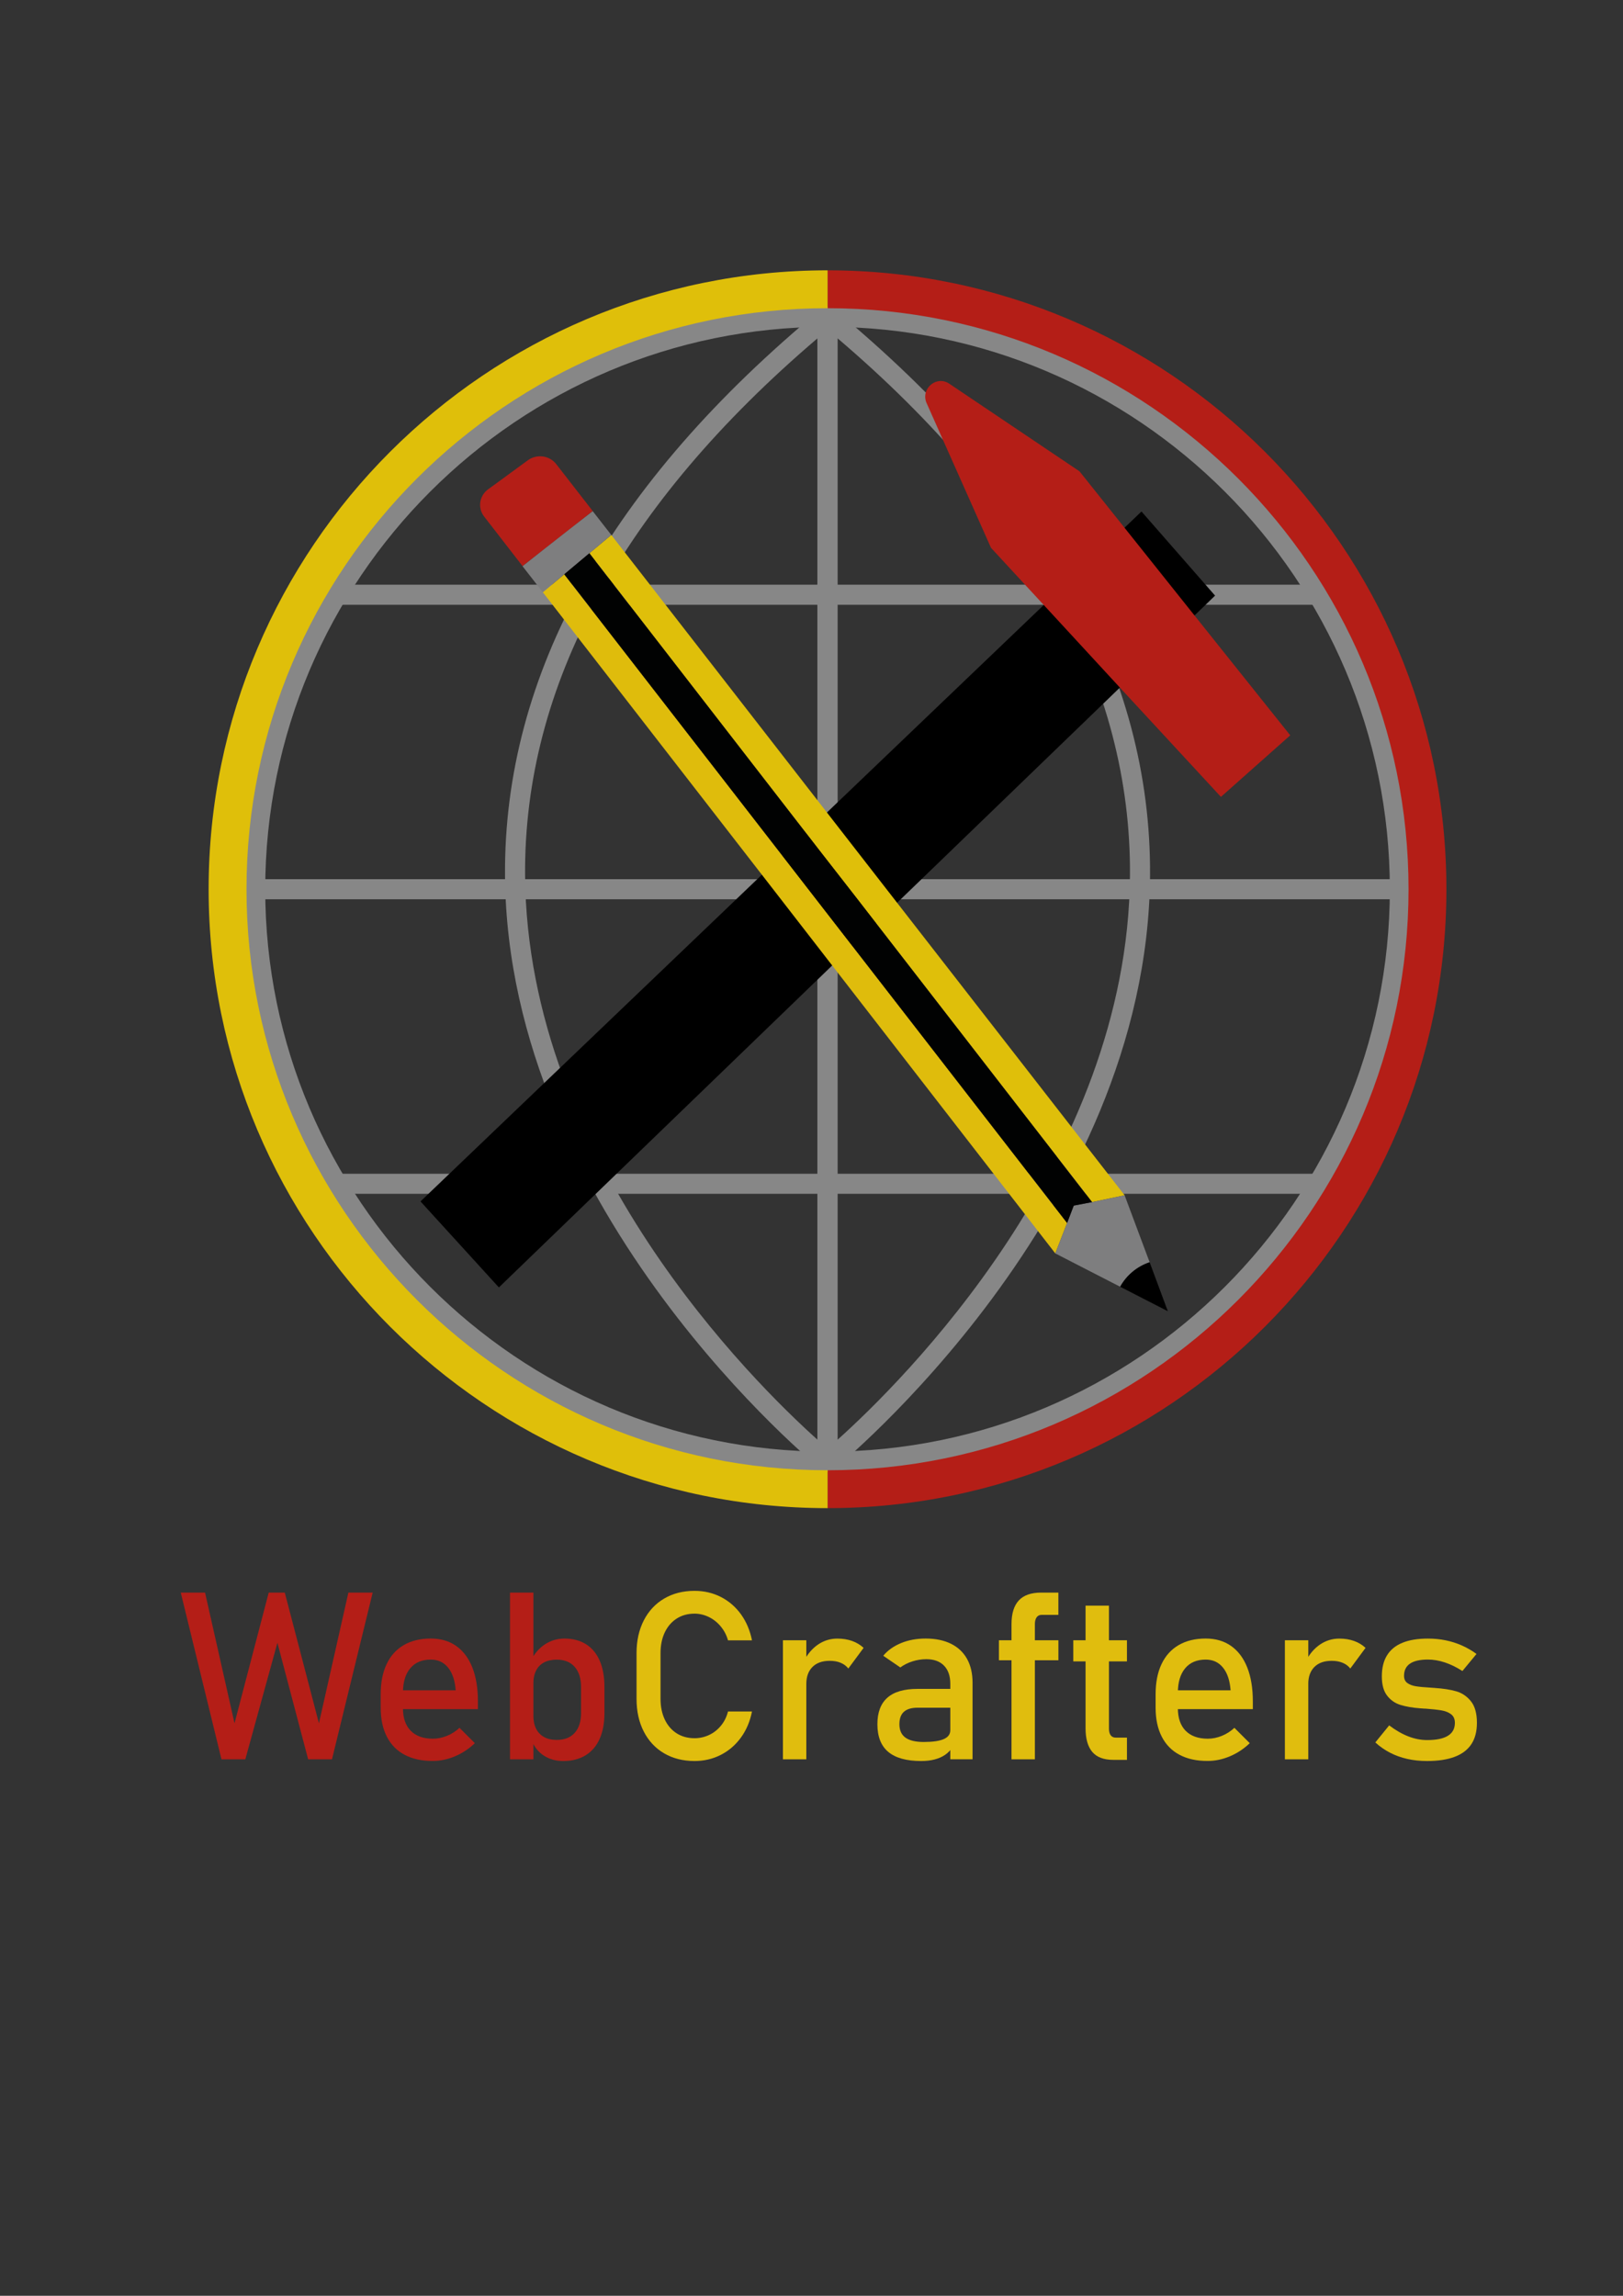 <?xml version="1.0" encoding="utf-8"?>
<!-- Generator: Adobe Illustrator 24.3.0, SVG Export Plug-In . SVG Version: 6.00 Build 0)  -->
<svg version="1.1" id="Layer_1" xmlns="http://www.w3.org/2000/svg" xmlns:xlink="http://www.w3.org/1999/xlink" x="0px" y="0px"
	 viewBox="0 0 595.28 841.89" style="enable-background:new 0 0 595.28 841.89;" xml:space="preserve">
<rect x="0" y="0" width="595.28" height="841.89" fill="#333333" stroke="none"/>
<style type="text/css">
	.st0{fill:#B41E17;}
	.st1{fill:#E0BD0E;}
	.st2{fill:#878787;}
	.st3{fill:none;stroke:#000000;stroke-width:0.5;stroke-miterlimit:10;}
	.st4{fill:none;stroke:#575756;stroke-width:2;stroke-miterlimit:10;}
	.st5{fill:#DFBF0A;}
	.st6{fill:#DFBC0C;}
	.st7{fill:#7E7E7F;}
	.st8{fill:#010202;}
	.st9{fill:#1E201F;}
	.st10{fill:none;stroke:#FFFFFF;stroke-miterlimit:10;}
</style>
<g>
	<g>
		<path class="st0" d="M98.56,584.02h5.89l12.53,47.93l10.8-47.93h8.91l-14.92,61.13h-8.75l-11.27-42.72l-11.77,42.72h-8.75
			l-14.93-61.13h8.91l10.81,47.93L98.56,584.02z"/>
		<path class="st0" d="M148.42,643.51c-2.86-1.51-5.04-3.74-6.54-6.67c-1.5-2.93-2.25-6.47-2.25-10.61v-4.92
			c0-4.32,0.72-8,2.17-11.06c1.44-3.06,3.54-5.38,6.29-6.98c2.74-1.6,6.05-2.4,9.92-2.4c3.64,0,6.75,0.91,9.33,2.73
			c2.57,1.82,4.55,4.46,5.91,7.9c1.36,3.45,2.04,7.58,2.04,12.4v2.86h-29.43v-6.9h21.27c-0.25-3.56-1.17-6.33-2.76-8.3
			c-1.58-1.98-3.71-2.97-6.36-2.97c-3.25,0-5.77,1.06-7.55,3.2c-1.78,2.13-2.67,5.14-2.67,9.04v5.55c0,3.62,0.96,6.39,2.86,8.32
			c1.91,1.93,4.61,2.9,8.12,2.9c1.73,0,3.46-0.35,5.17-1.05c1.71-0.7,3.24-1.68,4.59-2.94l5.63,5.63c-2.16,2.07-4.59,3.68-7.28,4.81
			c-2.69,1.14-5.39,1.7-8.11,1.7C154.73,645.78,151.28,645.02,148.42,643.51z"/>
		<path class="st0" d="M187.06,584.02h8.58v61.13h-8.58V584.02z M199.5,643.82c-2.02-1.3-3.5-3.14-4.46-5.53l0.59-9.12
			c0,1.88,0.34,3.48,1.01,4.79s1.65,2.33,2.92,3.03c1.27,0.7,2.83,1.05,4.64,1.05c2.83,0,5.03-0.86,6.58-2.58
			c1.56-1.73,2.34-4.16,2.34-7.3v-9.46c0-3.2-0.78-5.68-2.34-7.44c-1.55-1.77-3.75-2.65-6.58-2.65c-1.82,0-3.37,0.34-4.64,1.01
			c-1.27,0.67-2.25,1.66-2.92,2.97c-0.67,1.3-1.01,2.87-1.01,4.69l-0.88-8.41c1.31-2.55,3.04-4.52,5.17-5.91
			c2.13-1.38,4.5-2.08,7.11-2.08c3.08,0,5.72,0.7,7.92,2.08c2.2,1.39,3.87,3.42,5.03,6.08c1.14,2.66,1.72,5.87,1.72,9.63v9.5
			c0,3.7-0.59,6.87-1.77,9.5c-1.18,2.64-2.9,4.64-5.17,6.03c-2.27,1.38-4.99,2.08-8.16,2.08
			C203.89,645.78,201.52,645.13,199.5,643.82z"/>
		<path class="st1" d="M243.58,642.96c-3.21-1.88-5.69-4.54-7.46-7.99c-1.77-3.45-2.65-7.44-2.65-11.98v-16.78
			c0-4.54,0.89-8.53,2.65-11.98c1.77-3.45,4.25-6.12,7.46-8.01c3.21-1.89,6.93-2.84,11.16-2.84c3.51,0,6.73,0.75,9.67,2.25
			c2.94,1.5,5.4,3.63,7.38,6.37c1.97,2.75,3.31,5.93,4.02,9.54h-8.79c-0.53-1.9-1.42-3.61-2.67-5.11c-1.24-1.5-2.71-2.66-4.39-3.47
			c-1.68-0.81-3.42-1.22-5.21-1.22c-2.49,0-4.68,0.6-6.56,1.81c-1.88,1.21-3.33,2.89-4.37,5.07c-1.03,2.17-1.55,4.7-1.55,7.59v16.78
			c0,2.86,0.52,5.38,1.55,7.57c1.04,2.19,2.5,3.87,4.37,5.07c1.88,1.19,4.07,1.79,6.56,1.79c1.82,0,3.57-0.38,5.23-1.14
			c1.67-0.76,3.13-1.88,4.37-3.36c1.25-1.48,2.14-3.25,2.67-5.3h8.79c-0.71,3.62-2.05,6.8-4.04,9.54c-1.99,2.75-4.46,4.87-7.4,6.37
			c-2.94,1.5-6.15,2.25-9.63,2.25C250.52,645.78,246.8,644.84,243.58,642.96z"/>
		<path class="st1" d="M287.16,601.51h8.58v43.64h-8.58V601.51z M308.31,609.75c-1.14-0.48-2.48-0.71-3.99-0.71
			c-2.72,0-4.83,0.75-6.33,2.25c-1.5,1.5-2.25,3.58-2.25,6.25l-0.89-8.41c1.35-2.61,3.09-4.63,5.21-6.08
			c2.13-1.44,4.49-2.16,7.06-2.16c1.99,0,3.79,0.29,5.41,0.86c1.61,0.57,3.01,1.42,4.22,2.54l-5.6,7.57
			C310.41,610.92,309.46,610.22,308.31,609.75z"/>
		<path class="st1" d="M325.8,642.44c-2.66-2.23-3.99-5.61-3.99-10.16c0-4.32,1.22-7.55,3.65-9.71s6.13-3.24,11.06-3.24h12.4
			l0.59,6.9h-12.95c-2.24,0-3.91,0.5-5.02,1.49c-1.11,0.99-1.66,2.51-1.66,4.56c0,2.22,0.74,3.86,2.21,4.92
			c1.47,1.06,3.71,1.6,6.71,1.6c3.28,0,5.72-0.35,7.33-1.05c1.61-0.7,2.42-1.79,2.42-3.28l0.88,6.14c-0.76,1.18-1.69,2.14-2.79,2.9
			s-2.39,1.32-3.85,1.7c-1.46,0.38-3.1,0.57-4.92,0.57C332.49,645.78,328.46,644.66,325.8,642.44z M348.55,617.48
			c0-2.86-0.76-5.08-2.29-6.66c-1.53-1.58-3.69-2.38-6.5-2.38c-1.73,0-3.44,0.27-5.1,0.8c-1.67,0.53-3.15,1.27-4.44,2.23l-6.27-4.29
			c1.66-1.99,3.84-3.54,6.54-4.65c2.7-1.11,5.71-1.66,9.02-1.66c3.62,0,6.71,0.64,9.29,1.91c2.57,1.28,4.54,3.13,5.89,5.55
			c1.35,2.43,2.02,5.35,2.02,8.77v28.04h-8.16V617.48z"/>
		<path class="st1" d="M366.38,601.51h21.82v7.32h-21.82V601.51z M371,595.58c0-3.87,0.89-6.76,2.67-8.68
			c1.78-1.92,4.51-2.88,8.21-2.88h6.31v8.16h-6.14c-0.81,0-1.43,0.31-1.85,0.92s-0.63,1.42-0.63,2.4v49.65H371V595.58z"/>
		<path class="st1" d="M393.66,601.51h19.68v7.74h-19.68V601.51z M400.62,642.44c-1.64-1.95-2.46-4.83-2.46-8.64v-44.99h8.58v45.07
			c0,1.06,0.21,1.89,0.63,2.46c0.42,0.58,1.04,0.86,1.85,0.86h4.12v8.16h-4.96C404.84,645.36,402.25,644.38,400.62,642.44z"/>
		<path class="st1" d="M432.64,643.51c-2.86-1.51-5.04-3.74-6.54-6.67c-1.5-2.93-2.25-6.47-2.25-10.61v-4.92
			c0-4.32,0.72-8,2.17-11.06c1.44-3.06,3.54-5.38,6.29-6.98c2.74-1.6,6.05-2.4,9.92-2.4c3.64,0,6.75,0.91,9.33,2.73
			c2.57,1.82,4.55,4.46,5.91,7.9c1.36,3.45,2.04,7.58,2.04,12.4v2.86h-29.43v-6.9h21.27c-0.25-3.56-1.17-6.33-2.76-8.3
			c-1.58-1.98-3.71-2.97-6.36-2.97c-3.25,0-5.77,1.06-7.55,3.2s-2.67,5.14-2.67,9.04v5.55c0,3.62,0.96,6.39,2.86,8.32
			c1.91,1.93,4.61,2.9,8.12,2.9c1.73,0,3.46-0.35,5.17-1.05c1.71-0.7,3.24-1.68,4.59-2.94l5.63,5.63c-2.16,2.07-4.59,3.68-7.28,4.81
			c-2.69,1.14-5.39,1.7-8.11,1.7C438.94,645.78,435.49,645.02,432.64,643.51z"/>
		<path class="st1" d="M471.27,601.51h8.58v43.64h-8.58V601.51z M492.42,609.75c-1.15-0.48-2.48-0.71-4-0.71
			c-2.72,0-4.83,0.75-6.33,2.25c-1.5,1.5-2.25,3.58-2.25,6.25l-0.88-8.41c1.35-2.61,3.08-4.63,5.21-6.08
			c2.13-1.44,4.48-2.16,7.06-2.16c1.99,0,3.79,0.29,5.4,0.86c1.61,0.57,3.02,1.42,4.22,2.54l-5.59,7.57
			C494.52,610.92,493.57,610.22,492.42,609.75z"/>
		<path class="st1" d="M516.19,645.02c-2.25-0.5-4.36-1.26-6.33-2.27c-1.96-1.01-3.77-2.27-5.42-3.78l5.08-6.26
			c2.35,1.79,4.7,3.14,7.02,4.04c2.32,0.9,4.62,1.35,6.9,1.35c3.39,0,5.93-0.52,7.63-1.58c1.7-1.05,2.55-2.63,2.55-4.73
			c0-1.4-0.47-2.45-1.39-3.15c-0.92-0.7-2.07-1.17-3.45-1.41c-1.37-0.24-3.31-0.46-5.8-0.65c-0.22,0-0.46-0.01-0.71-0.02
			c-0.25-0.02-0.49-0.04-0.72-0.06c-0.11,0-0.22-0.01-0.34-0.02c-0.11-0.02-0.22-0.02-0.34-0.02c-2.83-0.22-5.23-0.64-7.19-1.24
			c-1.97-0.6-3.6-1.73-4.9-3.39c-1.3-1.65-1.95-4.02-1.95-7.11c0-3.08,0.63-5.65,1.9-7.69c1.26-2.05,3.14-3.58,5.63-4.6
			c2.49-1.03,5.62-1.54,9.37-1.54c2.27,0,4.44,0.21,6.49,0.63c2.06,0.42,4.03,1.04,5.91,1.87c1.88,0.83,3.69,1.87,5.42,3.13
			l-5.17,6.26c-2.19-1.4-4.34-2.45-6.46-3.15c-2.12-0.7-4.18-1.05-6.2-1.05c-2.91,0-5.1,0.5-6.56,1.49
			c-1.46,0.99-2.19,2.49-2.19,4.48c0,1.18,0.41,2.06,1.24,2.65c0.83,0.59,1.87,0.98,3.13,1.18c1.26,0.2,3.06,0.37,5.38,0.5
			c0.17,0.03,0.34,0.04,0.52,0.04c0.19,0,0.38,0.01,0.57,0.04c0.08,0,0.17,0,0.25,0c0.08,0,0.17,0.01,0.25,0.04
			c3.06,0.2,5.65,0.6,7.8,1.22c2.14,0.62,3.95,1.84,5.4,3.66c1.46,1.82,2.19,4.46,2.19,7.9c0,3.14-0.67,5.74-2.02,7.8
			c-1.35,2.06-3.37,3.61-6.07,4.64c-2.7,1.04-6.11,1.56-10.19,1.56C520.87,645.78,518.45,645.53,516.19,645.02z"/>
	</g>
	<g>
		<path class="st2" d="M303.52,539.69c-0.54,0-1.09-0.12-1.59-0.36c-1.28-0.61-2.09-1.9-2.09-3.32V116.17
			c0-1.43,0.82-2.72,2.11-3.33c1.29-0.6,2.81-0.42,3.91,0.49c77.46,63.97,116.48,133.88,115.95,207.8
			c-0.88,123.99-114.84,216.83-115.99,217.75C305.15,539.41,304.34,539.69,303.52,539.69z M307.2,124.06v403.9
			c23.29-20.89,106.54-102.81,107.25-206.93C414.93,251.38,378.85,185.15,307.2,124.06z"/>
		<path class="st2" d="M303.52,539.69c-117.78,0-213.6-95.82-213.6-213.6s95.82-213.6,213.6-213.6s213.6,95.82,213.6,213.6
			S421.3,539.69,303.52,539.69z M303.52,119.85c-113.72,0-206.24,92.52-206.24,206.24c0,113.72,92.52,206.24,206.24,206.24
			s206.24-92.52,206.24-206.24C509.75,212.37,417.24,119.85,303.52,119.85z"/>
		<path class="st2" d="M303.52,539.69c-0.82,0-1.64-0.28-2.3-0.81c-1.15-0.92-115.11-93.77-115.99-217.75
			c-0.52-73.92,38.49-143.83,115.95-207.8c1.1-0.91,2.62-1.1,3.91-0.49c1.29,0.61,2.11,1.91,2.11,3.33v419.84
			c0,1.42-0.81,2.71-2.09,3.32C304.6,539.57,304.06,539.69,303.52,539.69z M299.84,124.06c-71.65,61.08-107.73,127.32-107.25,196.97
			c0.72,104.12,83.96,186.04,107.25,206.93V124.06z"/>
		<path class="st2" d="M513.44,329.77H93.6c-2.03,0-3.68-1.65-3.68-3.68s1.65-3.68,3.68-3.68h419.84c2.03,0,3.68,1.65,3.68,3.68
			S515.47,329.77,513.44,329.77z"/>
		<path class="st2" d="M482.89,221.77H124.15c-2.03,0-3.68-1.65-3.68-3.68s1.65-3.68,3.68-3.68h358.74c2.03,0,3.68,1.65,3.68,3.68
			S484.92,221.77,482.89,221.77z"/>
		<path class="st2" d="M482.89,437.78H124.15c-2.03,0-3.68-1.65-3.68-3.68s1.65-3.68,3.68-3.68h358.74c2.03,0,3.68,1.65,3.68,3.68
			S484.92,437.78,482.89,437.78z"/>
	</g>
	<g>
		<path class="st3" d="M415.5,251.5"/>
		<path class="st3" d="M409.94,187.47"/>
		<path class="st3" d="M442.43,224.64"/>
		<path d="M182.98,472.11l262.68-253.69l-26.99-30.85L154.23,440.57"/>
		<path class="st0" d="M473.23,269.65l-25.42,22.57l-37.68-40.75l-26.39-28.63l-20.26-21.94l-23.75-53.37
			c-1.94-5.22,3.86-9.91,8.44-6.83l47.76,32.13l11.52,14.43l30.79,38.59L473.23,269.65z"/>
	</g>
	<path class="st4" d="M303.52,536.01"/>
	<g>
		<path class="st0" d="M530.51,326.09c0,125.18-101.85,226.96-226.96,226.96v-13.89c117.47,0,213.07-95.6,213.07-213.07
			c0-117.54-95.6-213.07-213.07-213.07V99.13C428.66,99.13,530.51,200.91,530.51,326.09z"/>
		<path class="st5" d="M90.41,326.09c0,117.47,95.6,213.07,213.14,213.07v13.89c-125.18,0-227.03-101.78-227.03-226.96
			c0-125.18,101.85-226.96,227.03-226.96v13.89C186.01,113.02,90.41,208.55,90.41,326.09z"/>
	</g>
	<g>
		<path class="st0" d="M217.4,187.42l-8.23,6.47l-9.46,7.42l-8.05,6.29l-14.09-18.18c-2.45-3.16-1.78-7.65,1.5-10.02l2.36-1.7
			l9.65-7.07l2.55-1.86c3.27-2.38,7.92-1.75,10.38,1.42L217.4,187.42z"/>
		<polygon class="st5" points="412.49,438.33 400.54,440.82 314.49,329.74 300.48,311.76 216.17,202.88 224.21,196.18 
			308.09,304.11 333.88,337.28 		"/>
		<polygon class="st6" points="391.39,448.48 387.06,459.64 311.18,361.73 284.65,327.49 199.09,217.18 206.96,210.6 		"/>
		<path class="st3" d="M224.21,196.21"/>
		<path class="st7" d="M421.66,462.88c-4.68,1.57-8.49,4.8-10.81,8.98l-23.79-12.22l4.33-11.15l2.44-6.38l6.71-1.28l11.95-2.49
			L421.66,462.88z"/>
		<polygon class="st7" points="224.21,196.18 216.17,202.88 206.96,210.6 199.09,217.18 191.65,207.63 199.7,201.28 209.16,193.86 
			217.4,187.45 		"/>
		<polygon class="st8" points="400.54,440.82 393.83,442.1 391.39,448.48 206.96,210.6 216.17,202.88 300.48,311.76 314.49,329.74 
					"/>
		<line class="st9" x1="314.49" y1="329.74" x2="216.17" y2="202.88"/>
		<g>
			<path d="M411.02,471.8c2.33-4.13,6.07-7.23,10.56-8.77l6.52,17.54L411.02,471.8z"/>
			<path d="M421.51,463.19l6.37,17.12l-16.68-8.56C413.49,467.75,417.14,464.72,421.51,463.19 M421.66,462.88
				c-4.68,1.57-8.49,4.8-10.81,8.98l17.48,8.97L421.66,462.88L421.66,462.88z"/>
		</g>
	</g>
	<path class="st10" d="M303.55,553.05"/>
</g>
</svg>
